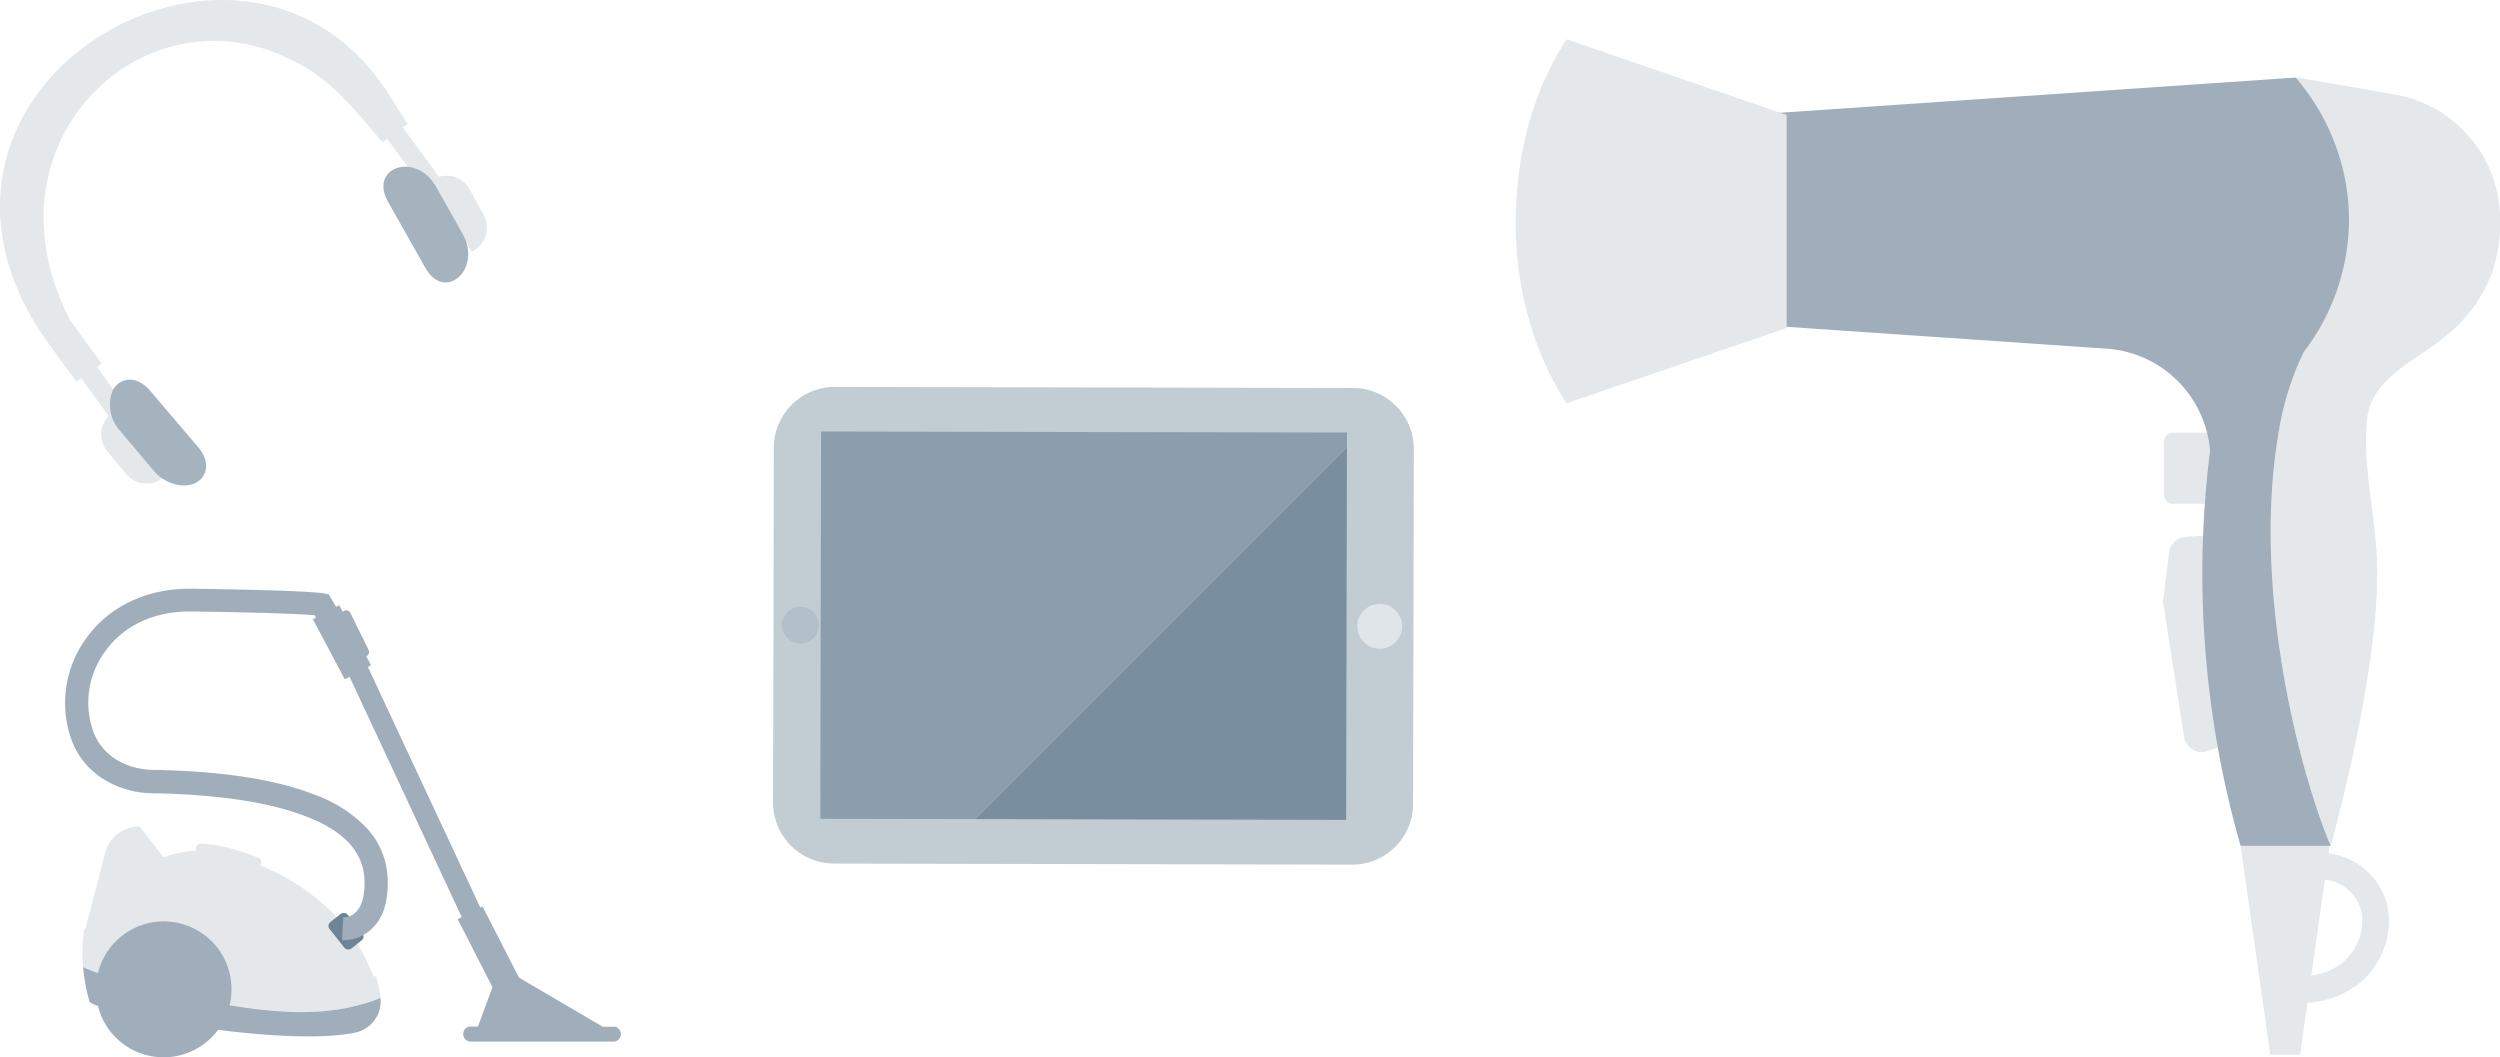<svg xmlns="http://www.w3.org/2000/svg" viewBox="0 0 445.83 188.57"><defs><style>.cls-1{fill:#e4e8eb;}.cls-2{fill:#8497a7;}.cls-3{fill:#a7b5c0;}.cls-4{fill:#6e8598;}.cls-5{fill:#a0aebb;}.cls-6{fill:#c1ccd3;}.cls-7{fill:#798e9f;}.cls-8{fill:#8c9dac;}.cls-9{fill:#e0e5e9;}.cls-10{fill:#b2bec8;}.cls-11{fill:#a5b3bf;}</style></defs><g id="Layer_2" data-name="Layer 2"><g id="Layer_1-2" data-name="Layer 1"><path class="cls-1" d="M67.05,174.07l-.46.08a31.89,31.89,0,0,0-9.28-13.22,39.44,39.44,0,0,0-10.94-6.62.7.7,0,0,0,.19-.26.81.81,0,0,0-.44-1.06c-6.48-2.67-10.27-2.53-10.43-2.52a.81.81,0,0,0-.77.84.78.78,0,0,0,.13.37,20,20,0,0,0-5.87,1.21h0l-4.29-5.51a6.38,6.38,0,0,0-6.28,5.31l-2.68,10.36h0a20.18,20.18,0,0,0-.69,2.64l-.23-.08a29.64,29.64,0,0,0-.19,6.84c1.69.73,3.45,1.34,5.22,2.07s3.4,1.78,5.36,2.14c14,1.79,28.09,6.62,41.69,1.61a7.43,7.43,0,0,0,.76-.35A22.59,22.59,0,0,0,67.05,174.07Z"/><path class="cls-2" d="M38.85,176.48a9.68,9.68,0,1,1-9.67-9.67A9.67,9.67,0,0,1,38.85,176.48Z"/><path class="cls-2" d="M38.85,176.48a9.68,9.68,0,1,1-9.67-9.67,8.25,8.25,0,0,1,.86,0A9.66,9.66,0,0,1,38.85,176.48Z"/><path class="cls-3" d="M33.28,174.07a9.68,9.68,0,0,1-9.68,9.67c-.29,0-.57,0-.86,0a9.68,9.68,0,0,1,6.44-16.9,8.25,8.25,0,0,1,.86,0A9.67,9.67,0,0,1,33.28,174.07Z"/><rect class="cls-4" x="59.66" y="163.05" width="4.12" height="6.02" rx="0.87" transform="translate(-89.68 74.05) rotate(-38.32)"/><path class="cls-5" d="M67.86,177.92a7.59,7.59,0,0,1-.77.35c-8.56,3.16-17.34,2.41-26.15,1a12.08,12.08,0,0,0-23.47-5.74c-.9-.34-1.78-.68-2.65-1.06a31.2,31.2,0,0,0,1.08,5.91c-.15.27.43.63,1.56,1a12.07,12.07,0,0,0,21.43,4.27c9.09,1.15,18.73,1.69,24.45.5A5.7,5.7,0,0,0,67.86,178Z"/><path class="cls-5" d="M109.49,183.1h-2l-14.94-8.76-6.5-12.7-.4.2L65.6,118.93l.57-.3-.84-1.58a.89.89,0,0,0,.39-1.18l-3.2-6.52a.88.88,0,0,0-1.19-.41.89.89,0,0,0-.22.16l-.63-1.18-.55.3L58.64,106l-.93-.19c-.29-.05-3.41-.56-23.59-.82-7.9-.11-14.77,3.17-18.86,9a19.53,19.53,0,0,0-2.49,18,13.86,13.86,0,0,0,5.75,7,16.81,16.81,0,0,0,8.64,2.47c11.72.21,21,1.61,27.46,4.16C61.45,148.24,64.84,152,65,157c.08,2.62-.44,4.56-1.5,5.62a3.31,3.31,0,0,1-2.29,1h0L61,167.67h.27a7.45,7.45,0,0,0,5.08-2.08c2-1.9,2.91-4.84,2.79-8.75a14,14,0,0,0-3.78-9.22,24.41,24.41,0,0,0-9.21-5.89c-6.95-2.74-16.67-4.23-28.89-4.44-5-.09-9.08-2.68-10.6-6.77a15.39,15.39,0,0,1,2-14.23c3.35-4.75,8.83-7.32,15.45-7.24,14.6.19,20.08.51,22,.67l.24.43-.55.29,5.69,10.71.85-.45,20,42.85-.72.37,6.21,12.14-2.6,7H83.84a1.35,1.35,0,0,0,0,2.69h25.65a1.35,1.35,0,0,0,0-2.69Z"/><g id="_2" data-name="2"><path class="cls-6" d="M241.33,69.19,148.87,69A10.88,10.88,0,0,0,138,79.82l-.13,63.29A10.87,10.87,0,0,0,148.69,154l92.47.19A10.87,10.87,0,0,0,252,143.34l.13-63.28A10.88,10.88,0,0,0,241.33,69.19Z"/><polygon class="cls-7" points="173.91 146.07 216.05 146.16 240.06 146.21 240.2 79.78 173.91 146.07"/><polygon class="cls-8" points="240.21 77.14 147.12 76.95 146.43 76.95 146.29 146.02 173.91 146.07 240.2 79.78 240.21 77.14"/><path class="cls-9" d="M250.05,111.69a4,4,0,1,1-4-4A4,4,0,0,1,250.05,111.69Z"/><path class="cls-10" d="M146,111.48a3.26,3.26,0,1,1-3.25-3.26A3.26,3.26,0,0,1,146,111.48Z"/></g><path class="cls-8" d="M68.71,15.86Z"/><path class="cls-8" d="M68.72,15.87h0Z"/><path class="cls-8" d="M68.72,15.87h0v0l.07.09Z"/><path class="cls-1" d="M86.23,38.27l-2.49-4.51a4.67,4.67,0,0,0-5.48-2.22c-1.62-2.38-3.7-5.08-6.44-8.82l.84-.62c-2.38-3.81-1.61-2.6-3.93-6.21C42.88-22.6-22.52,15.4,7.9,60.23l5.72,7.83.84-.61,4.92,6.74a4.74,4.74,0,0,0-.2,6.34l3.31,4a4.74,4.74,0,0,0,6.69.58l.25-.2-3.9-4.65a26.71,26.71,0,0,0,2.57,1.57l3.15-2.3a22.07,22.07,0,0,1-8.94-7.14l-5-6.93.83-.61-5.62-7.71C-3.59,25.94,24.52-1.19,50,9.78c8.16,3.52,11.32,7.47,18.2,15.59l.84-.61c6.65,9.12,9.68,12.11,10.49,19.49l3-2.2,1.57,2.83A4.76,4.76,0,0,0,86.23,38.27Z"/><path class="cls-11" d="M82.53,41.76,77.77,33.3C74.21,27,65.7,29.74,69.2,36L75.81,47.7C79.32,54,86,48,82.53,41.76Z"/><path class="cls-11" d="M26.73,69.63c-2.26-2.68-5.35-2.44-6.63,0a6.86,6.86,0,0,0,1.14,7l6.26,7.42c1.63,1.93,4.53,3,6.76,2.32,2.67-.84,3.42-3.85,1.16-6.53Z"/><path class="cls-1" d="M398.84,95.1l-9.09.65a3.18,3.18,0,0,0-2.92,2.77l-1.05,8.26a3.79,3.79,0,0,0,0,.89l3.72,23.77a3.17,3.17,0,0,0,4.23,2.49l7.67-2.82Z"/><path class="cls-1" d="M387.58,89.84h12.56V77.16H387.58a1.7,1.7,0,0,0-1.7,1.7v9.28A1.7,1.7,0,0,0,387.58,89.84Z"/><path class="cls-1" d="M415.27,152.18l.19-1.33H399.57l5.29,37.24h5.32l1.31-9.28a16.27,16.27,0,0,0,9.11-3.35c4.69-3.72,6.65-10.27,4.65-15.58A12.43,12.43,0,0,0,415.27,152.18Zm2.38,19.55a11.29,11.29,0,0,1-5.47,2.23l2.43-17.1a7.64,7.64,0,0,1,6.19,4.69C422.07,164.93,420.71,169.3,417.65,171.73Z"/><path class="cls-1" d="M445.77,37.41A23.18,23.18,0,0,0,444.69,32a22.7,22.7,0,0,0-1.47-3.43,21.3,21.3,0,0,0-1.27-2.1,22.88,22.88,0,0,0-5-5.3v0a22.52,22.52,0,0,0-9.85-4.31l-17.71-3.08v50.7l.71-.12A49.65,49.65,0,0,0,406.22,78c-4.38,26.84,3.43,58.52,9.41,72.9,0,0,8.83-31.23,8.28-50.44-.23-8.21-2.6-17.35-1.83-25.45.74-7.75,9-10.72,14.2-15.17l.39-22.72-.06,3.78-.33,18.94h0A26.69,26.69,0,0,0,444,49.69a24.08,24.08,0,0,0,1.1-3.43,27.7,27.7,0,0,0,.74-5.41c0-.56,0-1.13,0-1.72S445.81,38,445.77,37.41Z"/><path class="cls-5" d="M406.22,78a51.85,51.85,0,0,1,4.62-15.25,39,39,0,0,0,8.05-22.78,33.71,33.71,0,0,0-.15-4.18c0-.32-.06-.63-.1-.94a37.58,37.58,0,0,0-1.89-8.25,39.61,39.61,0,0,0-7.36-12.77l-92.7,6.33-23.6,6.44-2.09.57a12.43,12.43,0,0,0-8.39,7.67c-.12,1-.22,2.08-.32,3.15h34.4V58.15l12.42.85,46.58,3.18a19.86,19.86,0,0,1,18.43,18.27c-.49,3.88-.87,8-1.11,12.33-.18,3.3-.28,6.73-.26,10.27a177.09,177.09,0,0,0,6.82,47.8h16.06C409.65,136.47,401.83,104.79,406.22,78Z"/><path class="cls-1" d="M278.24,8.85c-.31.5-.61,1.05-.95,1.66-.5.92-1,2-1.57,3.15-.47,1-1,2.14-1.4,3.35a58,58,0,0,0-2.79,9.76c-.1.47-.19.94-.27,1.43-.14.84-.28,1.71-.39,2.6-.06.47-.11.94-.17,1.42-.1,1-.19,1.94-.25,3-.09,1.38-.15,2.79-.15,4.26,0,.58,0,1.15,0,1.72.42,16.52,6.71,27.13,9.07,30.71l39.25-13.41v-38L279.39,7C279.07,7.49,278.67,8.11,278.24,8.85Z"/></g></g></svg>